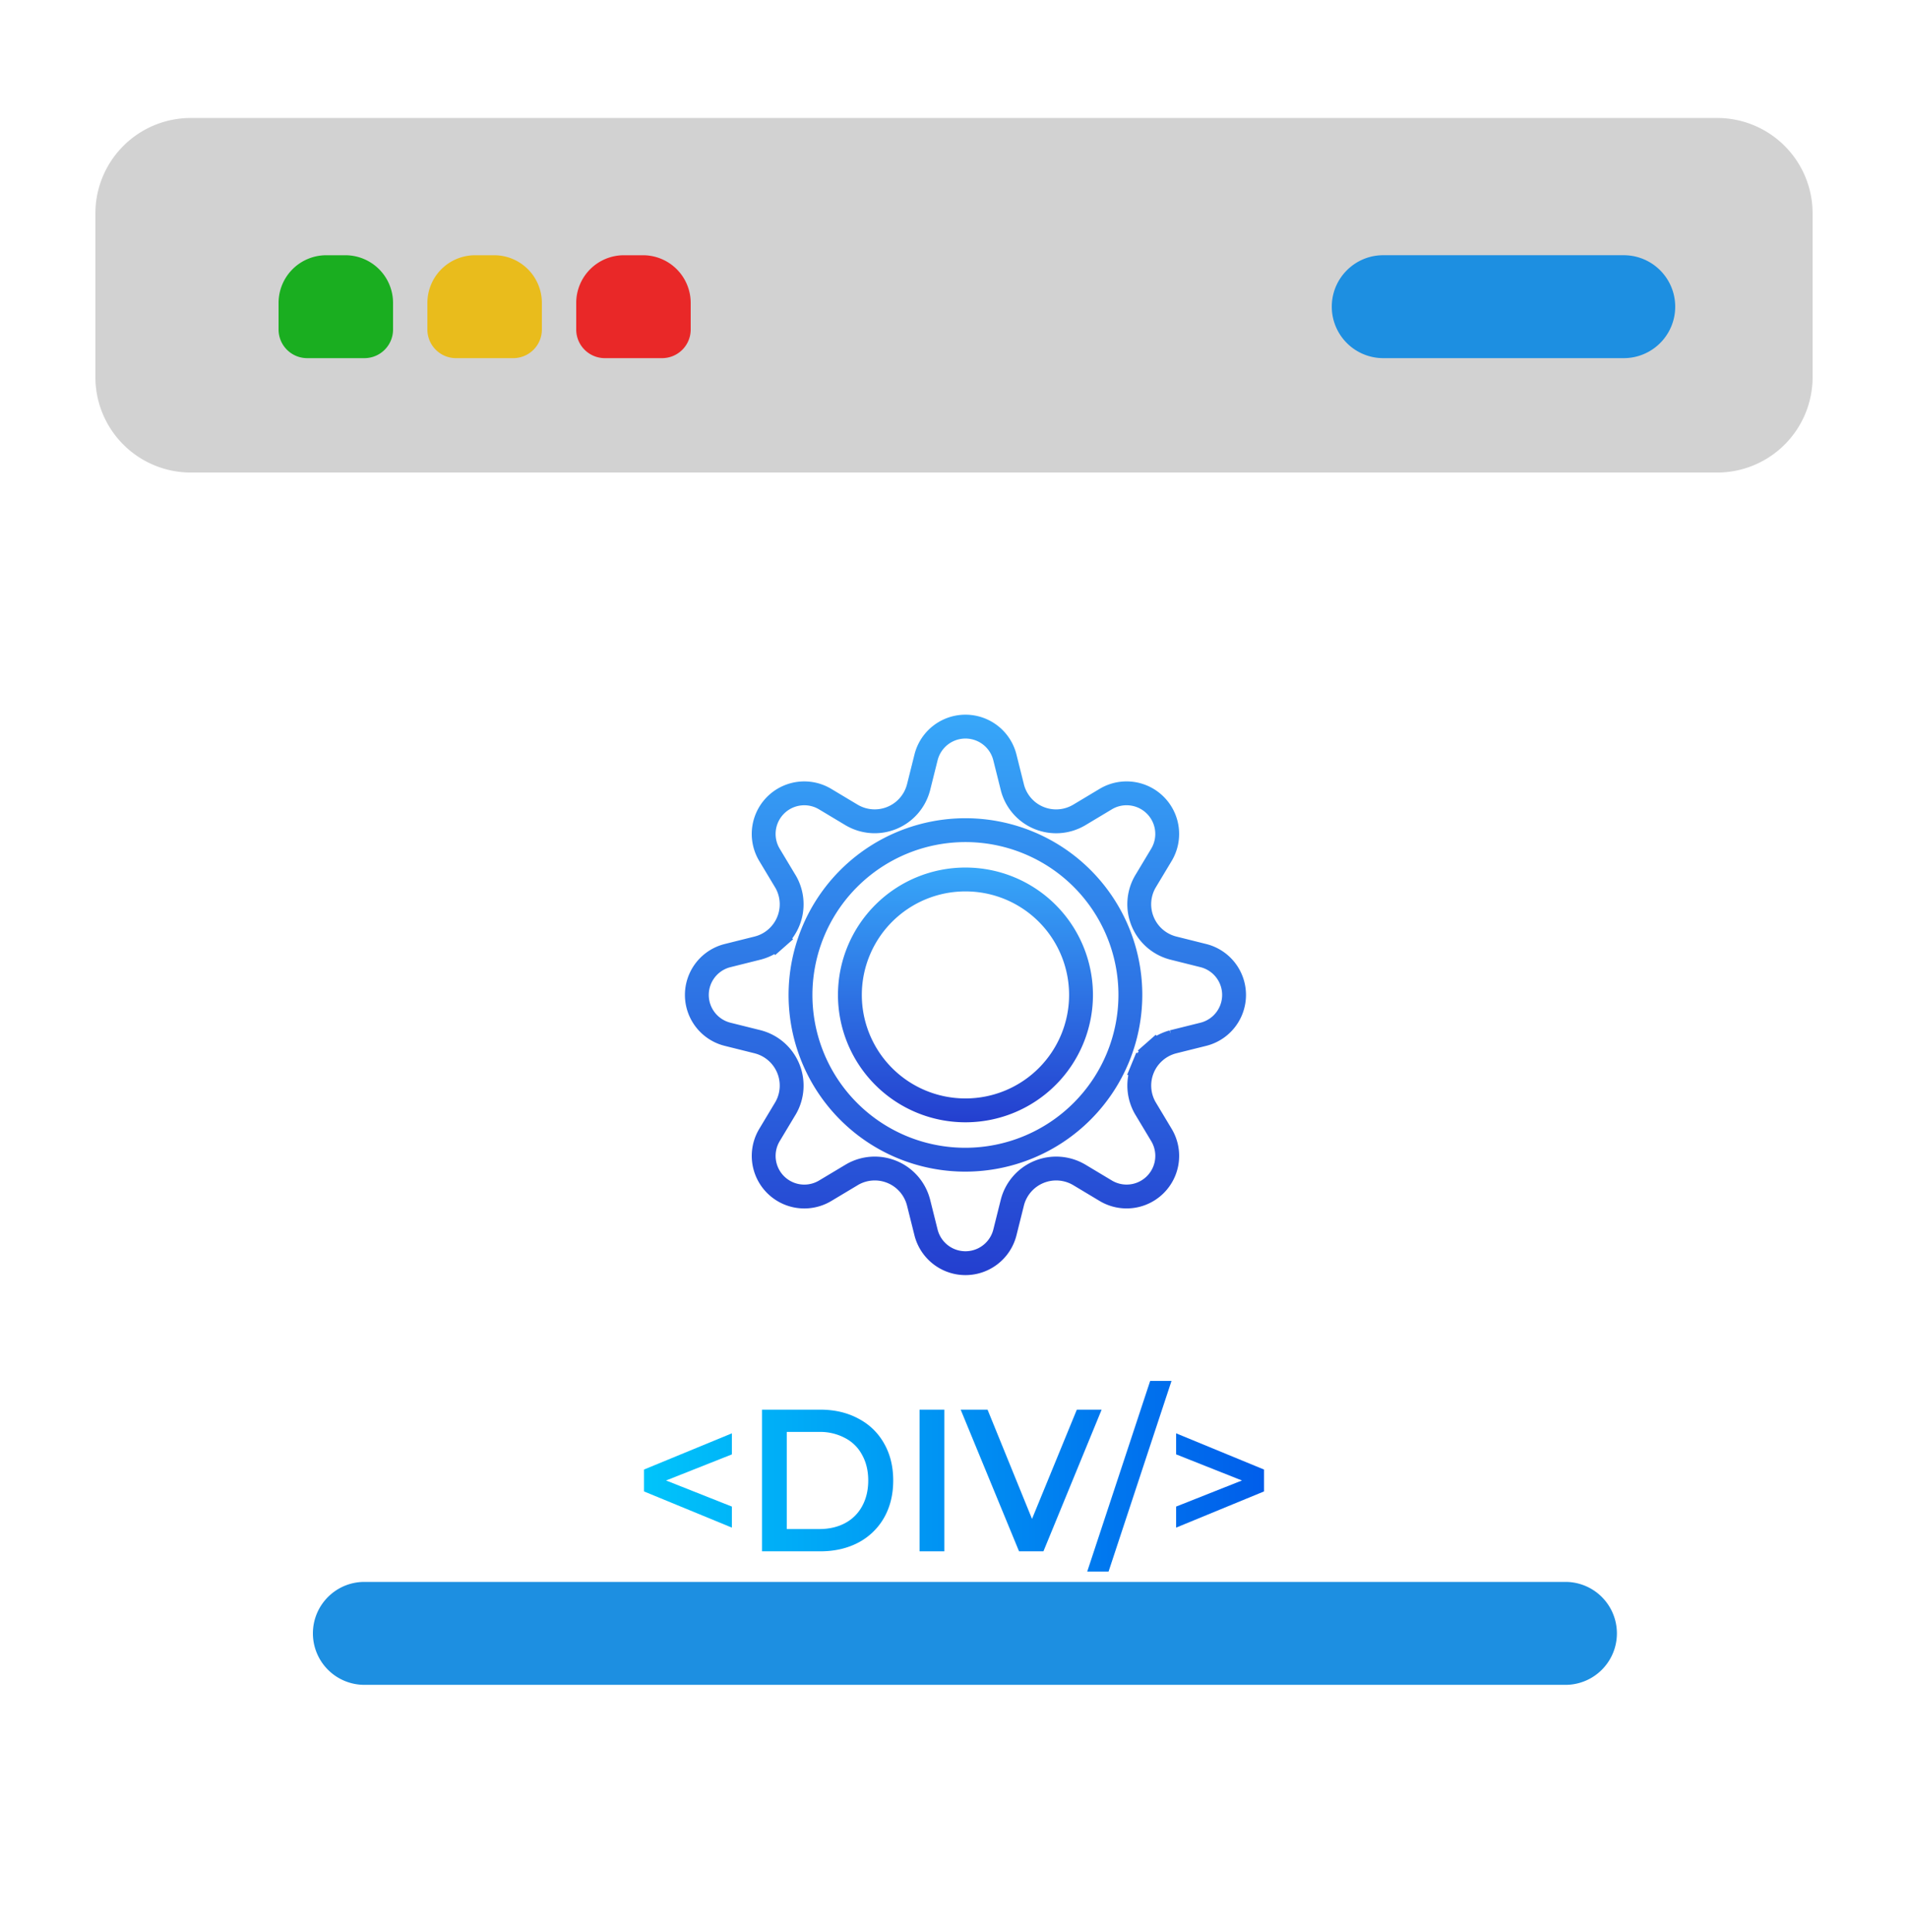 <svg width="80" height="81" fill="none" xmlns="http://www.w3.org/2000/svg"><g filter="url(#filter0_d)"><path d="M4 4.946a4 4 0 014-4h64a4 4 0 014 4v63.918a4 4 0 01-4 4H8a4 4 0 01-4-4V4.946z" fill="#fff"/><path d="M4 4.946a4 4 0 014-4h64a4 4 0 014 4v6.863a4 4 0 01-4 4H8a4 4 0 01-4-4V4.946z" fill="#D2D2D2"/><path d="M55.84 8.857c0-1.192.966-2.158 2.157-2.158h10.085a2.157 2.157 0 110 4.315H57.997a2.158 2.158 0 01-2.157-2.157zM13.12 64.474c0-1.192.966-2.158 2.158-2.158h50.405a2.158 2.158 0 010 4.315H15.278a2.158 2.158 0 01-2.158-2.157z" fill="#1D8FE1"/><path d="M11.68 8.7a2 2 0 012-2h.8a2 2 0 012 2v1.114a1.2 1.2 0 01-1.2 1.2h-2.4a1.2 1.2 0 01-1.2-1.2V8.7z" fill="#1AAE20"/><path d="M17.92 8.7a2 2 0 012-2h.8a2 2 0 012 2v1.114a1.2 1.2 0 01-1.2 1.2h-2.4a1.2 1.2 0 01-1.2-1.2V8.7z" fill="#E9BC1C"/><path d="M24.16 8.7a2 2 0 012-2h.8a2 2 0 012 2v1.114a1.2 1.2 0 01-1.2 1.2h-2.4a1.2 1.2 0 01-1.2-1.2V8.7z" fill="#E92828"/><g filter="url(#filter1_d)"><path d="M45.326 33.709a4.842 4.842 0 01-4.846 4.839 4.842 4.842 0 01-4.845-4.84 4.842 4.842 0 014.845-4.839 4.842 4.842 0 014.846 4.84z" stroke="url(#paint0_linear)"/><path d="M49.18 35.676h0l-.01.003a1.9 1.9 0 00-.757.406l.33.376-.33-.376c-.218.192-.39.43-.5.698l.462.192-.462-.192a1.895 1.895 0 00.108 1.67h0l.005.008.671 1.118a1.703 1.703 0 01-2.335 2.338l-1.124-.674h0l-.008-.004a1.897 1.897 0 00-2.777 1.15h0l-.002.008-.317 1.268a1.705 1.705 0 01-3.307 0l-.317-1.268h0l-.003-.009a1.894 1.894 0 00-2.776-1.148h0l-.008.005-1.124.673a1.703 1.703 0 01-2.335-2.338l.671-1.118h0l.005-.007a1.895 1.895 0 00-1.15-2.776h0l-.009-.003-1.272-.317a1.7 1.7 0 010-3.3l1.272-.318h0l.01-.003c.28-.075.54-.214.757-.406l-.33-.376.33.376a1.895 1.895 0 00.392-2.37h0l-.005-.007-.672-1.119a1.702 1.702 0 012.334-2.336l1.125.674h0l.008.004a1.898 1.898 0 002.777-1.15h0l.003-.008.317-1.267a1.704 1.704 0 013.307 0l.317 1.267h0l.002.009a1.894 1.894 0 002.777 1.148h0l.008-.004 1.124-.674a1.703 1.703 0 012.335 2.337l-.672 1.119h0l-.005.008a1.895 1.895 0 001.15 2.775h0l.01.003 1.272.318a1.7 1.7 0 010 3.3l-1.273.317zm-8.7 4.94h0a6.925 6.925 0 004.887-2.025 6.91 6.91 0 002.028-4.882v0a6.902 6.902 0 00-4.269-6.382 6.921 6.921 0 00-7.535 1.497 6.905 6.905 0 004.89 11.792z" stroke="url(#paint1_linear)"/></g><g filter="url(#filter2_d)"><path d="M30.687 52.97l-2.76 1.094 2.76 1.094v.882L27 54.522v-.916l3.687-1.519v.882z" fill="url(#paint2_linear)"/><path d="M31.95 51.095h2.446c.597 0 1.128.124 1.592.373.464.243.824.59 1.08 1.043.256.447.383.965.383 1.553s-.127 1.108-.383 1.56a2.673 2.673 0 01-1.08 1.044c-.464.243-.995.365-1.592.365H31.95v-5.938zm2.398 5.005c.41 0 .77-.082 1.08-.246a1.73 1.73 0 00.72-.713c.17-.311.256-.67.256-1.077 0-.407-.086-.764-.256-1.07a1.672 1.672 0 00-.72-.712 2.21 2.21 0 00-1.08-.254h-1.36V56.1h1.36z" fill="url(#paint3_linear)"/><path d="M38.556 51.095h1.04v5.938h-1.04v-5.938z" fill="url(#paint4_linear)"/><path d="M46.19 51.095l-2.44 5.938h-1.023l-2.447-5.938h1.127l1.864 4.58 1.879-4.58h1.04z" fill="url(#paint5_linear)"/><path d="M48.225 49.89h.895l-2.639 7.991h-.895l2.639-7.99z" fill="url(#paint6_linear)"/><path d="M53 53.606v.916l-3.687 1.518v-.882l2.76-1.094-2.76-1.095v-.882L53 53.606z" fill="url(#paint7_linear)"/></g></g><defs><linearGradient id="paint0_linear" x1="40.48" y1="28.369" x2="40.48" y2="39.048" gradientUnits="userSpaceOnUse"><stop stop-color="#37A7F9"/><stop offset="1" stop-color="#243FCF"/></linearGradient><linearGradient id="paint1_linear" x1="40.48" y1="21.962" x2="40.48" y2="45.455" gradientUnits="userSpaceOnUse"><stop stop-color="#37A7F9"/><stop offset="1" stop-color="#243FCF"/></linearGradient><linearGradient id="paint2_linear" x1="26.48" y1="54.003" x2="53.672" y2="54.003" gradientUnits="userSpaceOnUse"><stop stop-color="#00C6FB"/><stop offset="1" stop-color="#005BEA"/></linearGradient><linearGradient id="paint3_linear" x1="26.48" y1="54.003" x2="53.672" y2="54.003" gradientUnits="userSpaceOnUse"><stop stop-color="#00C6FB"/><stop offset="1" stop-color="#005BEA"/></linearGradient><linearGradient id="paint4_linear" x1="26.48" y1="54.003" x2="53.672" y2="54.003" gradientUnits="userSpaceOnUse"><stop stop-color="#00C6FB"/><stop offset="1" stop-color="#005BEA"/></linearGradient><linearGradient id="paint5_linear" x1="26.48" y1="54.003" x2="53.672" y2="54.003" gradientUnits="userSpaceOnUse"><stop stop-color="#00C6FB"/><stop offset="1" stop-color="#005BEA"/></linearGradient><linearGradient id="paint6_linear" x1="26.48" y1="54.003" x2="53.672" y2="54.003" gradientUnits="userSpaceOnUse"><stop stop-color="#00C6FB"/><stop offset="1" stop-color="#005BEA"/></linearGradient><linearGradient id="paint7_linear" x1="26.48" y1="54.003" x2="53.672" y2="54.003" gradientUnits="userSpaceOnUse"><stop stop-color="#00C6FB"/><stop offset="1" stop-color="#005BEA"/></linearGradient><filter id="filter0_d" x="0" y=".946" width="80" height="79.918" filterUnits="userSpaceOnUse" color-interpolation-filters="sRGB"><feFlood flood-opacity="0" result="BackgroundImageFix"/><feColorMatrix in="SourceAlpha" values="0 0 0 0 0 0 0 0 0 0 0 0 0 0 0 0 0 0 127 0"/><feOffset dy="4"/><feGaussianBlur stdDeviation="2"/><feColorMatrix values="0 0 0 0 0 0 0 0 0 0 0 0 0 0 0 0 0 0 0.25 0"/><feBlend in2="BackgroundImageFix" result="effect1_dropShadow"/><feBlend in="SourceGraphic" in2="effect1_dropShadow" result="shape"/></filter><filter id="filter1_d" x="24.72" y="21.962" width="31.52" height="31.493" filterUnits="userSpaceOnUse" color-interpolation-filters="sRGB"><feFlood flood-opacity="0" result="BackgroundImageFix"/><feColorMatrix in="SourceAlpha" values="0 0 0 0 0 0 0 0 0 0 0 0 0 0 0 0 0 0 127 0"/><feOffset dy="4"/><feGaussianBlur stdDeviation="2"/><feColorMatrix values="0 0 0 0 0 0 0 0 0 0 0 0 0 0 0 0 0 0 0.25 0"/><feBlend in2="BackgroundImageFix" result="effect1_dropShadow"/><feBlend in="SourceGraphic" in2="effect1_dropShadow" result="shape"/></filter><filter id="filter2_d" x="23" y="49.89" width="34" height="15.991" filterUnits="userSpaceOnUse" color-interpolation-filters="sRGB"><feFlood flood-opacity="0" result="BackgroundImageFix"/><feColorMatrix in="SourceAlpha" values="0 0 0 0 0 0 0 0 0 0 0 0 0 0 0 0 0 0 127 0"/><feOffset dy="4"/><feGaussianBlur stdDeviation="2"/><feColorMatrix values="0 0 0 0 0 0 0 0 0 0 0 0 0 0 0 0 0 0 0.25 0"/><feBlend in2="BackgroundImageFix" result="effect1_dropShadow"/><feBlend in="SourceGraphic" in2="effect1_dropShadow" result="shape"/></filter></defs></svg>